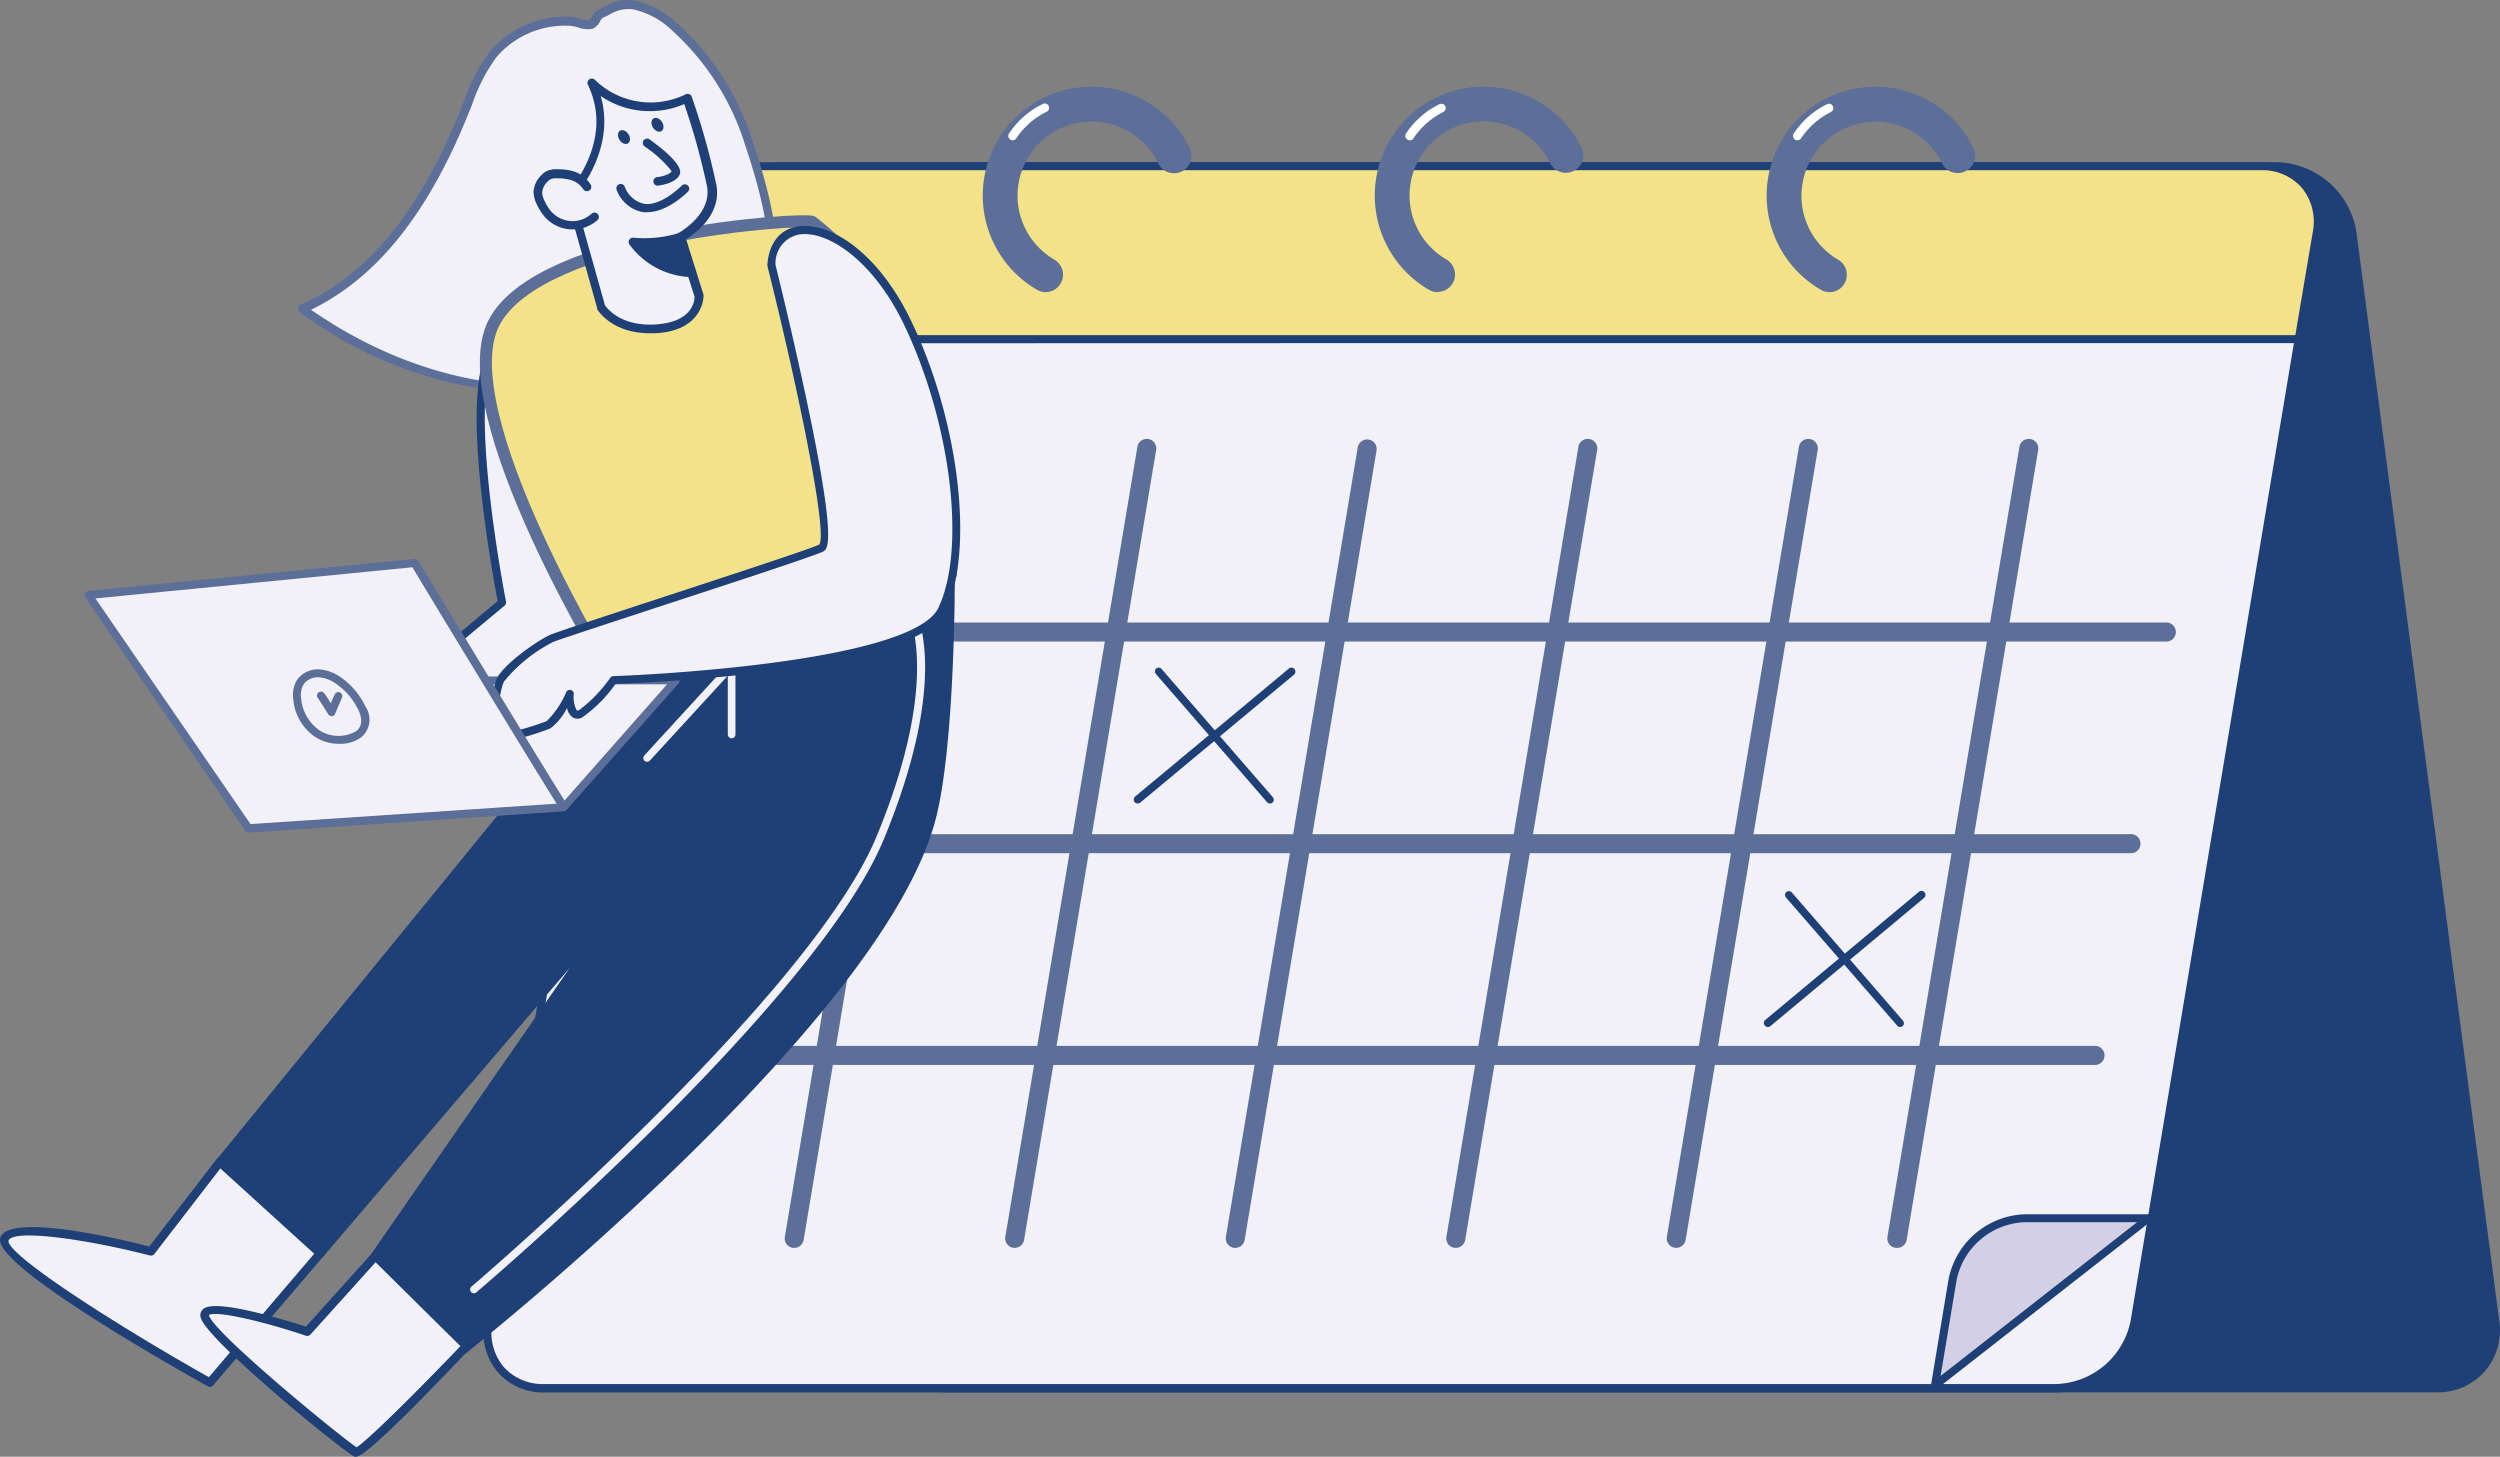 <svg xmlns="http://www.w3.org/2000/svg" width="207.735" height="121.044" viewBox="0 0 207.735 121.044">
  <rect x="0" y="0" width="207.735" height="121.044" fill="#808080" stroke="none"/>
  <g id="Groupe_347" data-name="Groupe 347" transform="translate(4771.837 4786.96)">
    <g id="_015" data-name="015" transform="translate(-4731.674 -4779.751)">
      <path id="Tracé_2716" data-name="Tracé 2716" d="M262.92,90.409H138.853a4.77,4.77,0,0,0-4.828,5.559l11.87,90.476a6.514,6.514,0,0,0,6.29,5.559H276.253a4.77,4.77,0,0,0,4.828-5.559L269.21,95.968A6.514,6.514,0,0,0,262.92,90.409Z" transform="translate(-113.888 -83.843)" fill="#1f4076"/>
      <path id="Tracé_2717" data-name="Tracé 2717" d="M276.133,192.215H152.066a6.876,6.876,0,0,1-6.608-5.841L133.587,95.9a5.219,5.219,0,0,1,1.2-4.2,5.139,5.139,0,0,1,3.945-1.7H262.8a6.876,6.876,0,0,1,6.608,5.79l11.87,90.476a5.219,5.219,0,0,1-1.2,4.2,5.139,5.139,0,0,1-3.945,1.752Zm-137.4-101.6a4.509,4.509,0,0,0-3.46,1.506,4.618,4.618,0,0,0-1.057,3.67l11.87,90.476a6.225,6.225,0,0,0,5.979,5.284H276.133a4.509,4.509,0,0,0,3.46-1.506,4.589,4.589,0,0,0,1.057-3.7l-11.87-90.476a6.225,6.225,0,0,0-5.979-5.284Z" transform="translate(-113.769 -83.73)" fill="#1f4076"/>
      <path id="Tracé_2718" data-name="Tracé 2718" d="M120.406,110.32h136.8l-13.651,81.631a6.847,6.847,0,0,1-6.514,5.559H111.4a4.582,4.582,0,0,1-4.632-5.559Z" transform="translate(-106.349 -89.343)" fill="#f2f1f7"/>
      <path id="Tracé_2719" data-name="Tracé 2719" d="M236.942,197.718H111.282A4.98,4.98,0,0,1,107.4,196a5.11,5.11,0,0,1-1.071-4.227l13.636-81.624a.333.333,0,0,1,.326-.275h136.8a.347.347,0,0,1,.253.116.355.355,0,0,1,.072.268L243.76,191.877a7.238,7.238,0,0,1-6.818,5.841Zm-116.4-87.19-13.564,81.348a4.48,4.48,0,0,0,.919,3.691,4.343,4.343,0,0,0,3.387,1.448h125.66a6.514,6.514,0,0,0,6.167-5.284l13.571-81.24Z" transform="translate(-106.229 -89.219)" fill="#1f4076"/>
      <path id="Tracé_2720" data-name="Tracé 2720" d="M133.625,90.409h125.66a4.582,4.582,0,0,1,4.632,5.559l-1.448,8.845H125.67l1.448-8.845A6.84,6.84,0,0,1,133.625,90.409Z" transform="translate(-111.599 -83.843)" fill="#f4e289"/>
      <path id="Tracé_2721" data-name="Tracé 2721" d="M262.3,105.033H125.5a.311.311,0,0,1-.253-.123.3.3,0,0,1-.072-.268l1.448-8.838a7.187,7.187,0,0,1,6.862-5.8h125.66a5,5,0,0,1,3.894,1.723,5.11,5.11,0,0,1,1.064,4.227l-1.448,8.838a.326.326,0,0,1-.355.246Zm-136.394-.666H262.027l1.448-8.563a4.459,4.459,0,0,0-.919-3.691,4.343,4.343,0,0,0-3.387-1.448H133.486a6.514,6.514,0,0,0-6.16,5.284Z" transform="translate(-111.461 -83.73)" fill="#1f4076"/>
      <path id="Tracé_2722" data-name="Tracé 2722" d="M141.794,188.719h-.058a.326.326,0,0,1-.268-.376l10.958-65.6a.34.34,0,0,1,.384-.275.333.333,0,0,1,.268.384l-10.958,65.6a.333.333,0,0,1-.326.268Z" transform="translate(-115.961 -92.697)" fill="#231f20"/>
      <path id="Tracé_2723" data-name="Tracé 2723" d="M167.111,188.7h-.058a.326.326,0,0,1-.275-.376l10.966-65.6a.333.333,0,1,1,.651.109l-10.966,65.6a.326.326,0,0,1-.318.268Z" transform="translate(-122.951 -92.681)" fill="#231f20"/>
      <path id="Tracé_2724" data-name="Tracé 2724" d="M192.424,188.719h-.051a.326.326,0,0,1-.275-.376l10.958-65.6a.34.34,0,0,1,.384-.275.326.326,0,0,1,.268.384l-10.958,65.6a.333.333,0,0,1-.326.268Z" transform="translate(-129.945 -92.697)" fill="#231f20"/>
      <path id="Tracé_2725" data-name="Tracé 2725" d="M217.743,188.7h-.058a.318.318,0,0,1-.268-.376l10.958-65.6a.333.333,0,1,1,.651.109l-10.958,65.6a.333.333,0,0,1-.326.268Z" transform="translate(-136.937 -92.681)" fill="#231f20"/>
      <path id="Tracé_2726" data-name="Tracé 2726" d="M243.054,188.7H243a.326.326,0,0,1-.275-.376l10.966-65.6a.333.333,0,1,1,.651.109l-10.966,65.6a.333.333,0,0,1-.326.268Z" transform="translate(-143.928 -92.681)" fill="#231f20"/>
      <path id="Tracé_2727" data-name="Tracé 2727" d="M268.374,188.7h-.058a.326.326,0,0,1-.268-.376l10.958-65.6a.333.333,0,1,1,.651.109l-10.922,65.6A.333.333,0,0,1,268.374,188.7Z" transform="translate(-150.922 -92.681)" fill="#231f20"/>
      <path id="Tracé_2728" data-name="Tracé 2728" d="M141.794,188.719h-.058a.326.326,0,0,1-.268-.376l10.958-65.6a.34.34,0,0,1,.384-.275.333.333,0,0,1,.268.384l-10.958,65.6a.333.333,0,0,1-.326.268Z" transform="translate(-115.961 -92.697)" fill="none" stroke="#5c6f99" stroke-linecap="round" stroke-linejoin="round" stroke-width="0.92"/>
      <path id="Tracé_2729" data-name="Tracé 2729" d="M167.111,188.7h-.058a.326.326,0,0,1-.275-.376l10.966-65.6a.333.333,0,1,1,.651.109l-10.966,65.6a.326.326,0,0,1-.318.268Z" transform="translate(-122.951 -92.681)" fill="none" stroke="#5c6f99" stroke-linecap="round" stroke-linejoin="round" stroke-width="0.92"/>
      <path id="Tracé_2730" data-name="Tracé 2730" d="M192.424,188.719h-.051a.326.326,0,0,1-.275-.376l10.958-65.6a.34.34,0,0,1,.384-.275.326.326,0,0,1,.268.384l-10.958,65.6a.333.333,0,0,1-.326.268Z" transform="translate(-129.945 -92.697)" fill="none" stroke="#5c6f99" stroke-linecap="round" stroke-linejoin="round" stroke-width="0.92"/>
      <path id="Tracé_2731" data-name="Tracé 2731" d="M217.743,188.7h-.058a.318.318,0,0,1-.268-.376l10.958-65.6a.333.333,0,1,1,.651.109l-10.958,65.6a.333.333,0,0,1-.326.268Z" transform="translate(-136.937 -92.681)" fill="none" stroke="#5c6f99" stroke-linecap="round" stroke-linejoin="round" stroke-width="0.92"/>
      <path id="Tracé_2732" data-name="Tracé 2732" d="M243.054,188.7H243a.326.326,0,0,1-.275-.376l10.966-65.6a.333.333,0,1,1,.651.109l-10.966,65.6a.333.333,0,0,1-.326.268Z" transform="translate(-143.928 -92.681)" fill="none" stroke="#5c6f99" stroke-linecap="round" stroke-linejoin="round" stroke-width="0.92"/>
      <path id="Tracé_2733" data-name="Tracé 2733" d="M268.374,188.7h-.058a.326.326,0,0,1-.268-.376l10.958-65.6a.333.333,0,1,1,.651.109l-10.922,65.6A.333.333,0,0,1,268.374,188.7Z" transform="translate(-150.922 -92.681)" fill="none" stroke="#5c6f99" stroke-linecap="round" stroke-linejoin="round" stroke-width="0.92"/>
      <path id="Tracé_2734" data-name="Tracé 2734" d="M253.636,144.137H134.164a.333.333,0,1,1,0-.659H253.636a.333.333,0,1,1,0,.659Z" transform="translate(-113.839 -98.5)" fill="#231f20"/>
      <path id="Tracé_2735" data-name="Tracé 2735" d="M249.576,168.437H130.1a.333.333,0,1,1,0-.659H249.576a.333.333,0,1,1,0,.659Z" transform="translate(-112.718 -105.212)" fill="#231f20"/>
      <path id="Tracé_2736" data-name="Tracé 2736" d="M245.534,192.746H126.063a.333.333,0,0,1,0-.666H245.534a.333.333,0,0,1,0,.666Z" transform="translate(-111.615 -111.925)" fill="#231f20"/>
      <line id="Ligne_107" data-name="Ligne 107" x2="119.471" transform="translate(20.325 45.304)" fill="none" stroke="#d1d3d4" stroke-linecap="round" stroke-linejoin="round" stroke-width="0.92"/>
      <path id="Tracé_2737" data-name="Tracé 2737" d="M253.636,144.137H134.164a.333.333,0,1,1,0-.659H253.636a.333.333,0,1,1,0,.659Z" transform="translate(-113.839 -98.5)" fill="none" stroke="#5c6f99" stroke-linecap="round" stroke-linejoin="round" stroke-width="0.92"/>
      <line id="Ligne_108" data-name="Ligne 108" x2="119.471" transform="translate(17.386 62.9)" fill="none" stroke="#d1d3d4" stroke-linecap="round" stroke-linejoin="round" stroke-width="0.92"/>
      <path id="Tracé_2738" data-name="Tracé 2738" d="M249.576,168.437H130.1a.333.333,0,1,1,0-.659H249.576a.333.333,0,1,1,0,.659Z" transform="translate(-112.718 -105.212)" fill="none" stroke="#5c6f99" stroke-linecap="round" stroke-linejoin="round" stroke-width="0.92"/>
      <line id="Ligne_109" data-name="Ligne 109" x2="119.471" transform="translate(14.448 80.488)" fill="none" stroke="#d1d3d4" stroke-linecap="round" stroke-linejoin="round" stroke-width="0.92"/>
      <path id="Tracé_2739" data-name="Tracé 2739" d="M245.534,192.746H126.063a.333.333,0,0,1,0-.666H245.534a.333.333,0,0,1,0,.666Z" transform="translate(-111.615 -111.925)" fill="none" stroke="#5c6f99" stroke-linecap="round" stroke-linejoin="round" stroke-width="0.92"/>
      <path id="Tracé_2740" data-name="Tracé 2740" d="M181.225,159.313a.318.318,0,0,1-.253-.116.333.333,0,0,1,.043-.463L193.79,148.1a.333.333,0,0,1,.463.043.34.34,0,0,1-.043.47l-12.768,10.625A.34.34,0,0,1,181.225,159.313Z" transform="translate(-126.852 -99.758)" fill="#1f4076"/>
      <path id="Tracé_2741" data-name="Tracé 2741" d="M192.892,159.313a.333.333,0,0,1-.246-.109l-9.221-10.633a.333.333,0,0,1,0-.463.318.318,0,0,1,.463.036l9.221,10.625a.333.333,0,0,1,0,.463.3.3,0,0,1-.217.08Z" transform="translate(-127.524 -99.757)" fill="#1f4076"/>
      <path id="Tracé_2742" data-name="Tracé 2742" d="M253.564,184.963a.333.333,0,0,1-.253-.123.326.326,0,0,1,.043-.463l12.739-10.625a.333.333,0,1,1,.427.507l-12.732,10.625A.333.333,0,0,1,253.564,184.963Z" transform="translate(-146.831 -106.835)" fill="#1f4076"/>
      <path id="Tracé_2743" data-name="Tracé 2743" d="M265.23,184.972a.319.319,0,0,1-.246-.116l-9.221-10.625a.333.333,0,0,1,0-.47.34.34,0,0,1,.47.036l9.214,10.625a.333.333,0,0,1,0,.47.347.347,0,0,1-.217.08Z" transform="translate(-147.503 -106.843)" fill="#1f4076"/>
      <path id="Tracé_2744" data-name="Tracé 2744" d="M272.88,225.12l17.755-13.89H280.364a6.355,6.355,0,0,0-6.022,5.168Z" transform="translate(-152.257 -117.214)" fill="#d3cfe5"/>
      <path id="Tracé_2745" data-name="Tracé 2745" d="M272.754,225.328a.333.333,0,0,1-.167-.043.34.34,0,0,1-.159-.34l1.448-8.729a6.7,6.7,0,0,1,6.348-5.436h10.271a.318.318,0,0,1,.311.224.311.311,0,0,1-.109.362l-17.748,13.89a.333.333,0,0,1-.2.072Zm7.484-13.89a6.015,6.015,0,0,0-5.7,4.886l-1.317,7.889,16.329-12.775Z" transform="translate(-152.132 -117.09)" fill="#1f4076"/>
      <path id="Tracé_2746" data-name="Tracé 2746" d="M258.778,98.409a1.448,1.448,0,0,1-.724-.2,9.048,9.048,0,1,1,12.681-11.791A1.45,1.45,0,1,1,268.13,87.7a6.153,6.153,0,1,0-8.62,8.02,1.448,1.448,0,0,1-.724,2.693Z" transform="translate(-146.921 -81.341)" fill="#5c6f99"/>
      <path id="Tracé_2747" data-name="Tracé 2747" d="M213.785,98.407a1.447,1.447,0,0,1-.724-.2,9.051,9.051,0,1,1,12.681-11.805,1.45,1.45,0,1,1-2.606,1.274,6.152,6.152,0,1,0-8.613,8.02,1.448,1.448,0,0,1-.724,2.693Z" transform="translate(-134.491 -81.339)" fill="#5c6f99"/>
      <path id="Tracé_2748" data-name="Tracé 2748" d="M168.794,98.407a1.382,1.382,0,0,1-.724-.2,9.048,9.048,0,1,1,12.674-11.791,1.448,1.448,0,1,1-2.6,1.274,6.155,6.155,0,1,0-8.621,8.02,1.448,1.448,0,0,1-.724,2.693Z" transform="translate(-122.065 -81.339)" fill="#5c6f99"/>
      <path id="Tracé_2749" data-name="Tracé 2749" d="M166.861,86.316a.391.391,0,0,1-.181-.043.369.369,0,0,1-.138-.5,6.992,6.992,0,0,1,2.787-2.454.362.362,0,1,1,.3.651,6.457,6.457,0,0,0-2.461,2.171A.362.362,0,0,1,166.861,86.316Z" transform="translate(-122.874 -81.871)" fill="#fff"/>
      <path id="Tracé_2750" data-name="Tracé 2750" d="M212.433,86.324a.362.362,0,0,1-.311-.543,6.949,6.949,0,0,1,2.794-2.454.362.362,0,0,1,.478.174.355.355,0,0,1-.174.478,6.456,6.456,0,0,0-2.461,2.171A.362.362,0,0,1,212.433,86.324Z" transform="translate(-135.463 -81.879)" fill="#fff"/>
      <path id="Tracé_2751" data-name="Tracé 2751" d="M256.943,86.323a.413.413,0,0,1-.181-.043.369.369,0,0,1-.13-.5,6.992,6.992,0,0,1,2.779-2.454.362.362,0,0,1,.485.174.355.355,0,0,1-.174.478,6.456,6.456,0,0,0-2.461,2.171.376.376,0,0,1-.319.174Z" transform="translate(-147.756 -81.878)" fill="#fff"/>
    </g>
    <g id="_43_time" data-name="#43_time" transform="translate(-4771.837 -4786.96)">
      <path id="Tracé_2782" data-name="Tracé 2782" d="M112.7,231.433l-9.163,10.734S85.8,232.214,86.453,230.253s12.174,1,12.174,1l5.718-7.412" transform="translate(-86.087 -127.282)" fill="#f2f1f7"/>
      <path id="Tracé_2783" data-name="Tracé 2783" d="M103.4,242.393a.325.325,0,0,1-.181-.051C97.814,239.31,85.307,232.028,85.98,230s9.359-.058,12.377.724l5.573-7.238a.369.369,0,0,1,.507-.065.362.362,0,0,1,.065.507l-5.718,7.412a.362.362,0,0,1-.376.13c-5.407-1.39-11.414-2.215-11.747-1.23-.159,1.122,8.469,6.731,16.648,11.342l8.982-10.524a.362.362,0,0,1,.55.463l-9.171,10.734A.333.333,0,0,1,103.4,242.393Z" transform="translate(-85.954 -127.147)" fill="#1f4076"/>
      <path id="Tracé_2784" data-name="Tracé 2784" d="M151.639,92.84a7,7,0,0,0-3.489-1.853,4.375,4.375,0,0,0-2.693.724c-.376.166-.42.724-.818.89s-1.216-.246-1.672-.261a7.89,7.89,0,0,0-6.456,2.772,16.46,16.46,0,0,0-2.258,4.473c-2.707,6.833-6.854,13.694-13.593,16.648,6.087,4.343,13.528,7.1,20.99,6.666a25.08,25.08,0,0,0,10.416-2.96c2.526-1.368,7.115-4.2,7.571-7.339.427-2.946-.97-7.462-1.9-10.242a21.6,21.6,0,0,0-6.1-9.518Z" transform="translate(-95.54 -90.579)" fill="#f2f1f7"/>
      <path id="Tracé_2785" data-name="Tracé 2785" d="M139.98,123.148a34.2,34.2,0,0,1-19.666-6.775.369.369,0,0,1-.145-.333.355.355,0,0,1,.21-.29c5.6-2.446,9.989-7.832,13.4-16.445l.152-.391a15.721,15.721,0,0,1,2.171-4.184,8.215,8.215,0,0,1,6.746-2.9,3.17,3.17,0,0,1,.724.145,2.244,2.244,0,0,0,.789.13c.08,0,.152-.159.232-.29a1.216,1.216,0,0,1,.55-.586c.181-.08.347-.166.507-.246a3.764,3.764,0,0,1,2.389-.528,7.5,7.5,0,0,1,3.677,1.962h0a22.062,22.062,0,0,1,6.2,9.677c1.028,3.069,2.338,7.477,1.911,10.416-.449,3.054-4.459,5.79-7.752,7.6a25.572,25.572,0,0,1-10.56,2.989Q140.761,123.148,139.98,123.148Zm-18.732-6.97c6.362,4.408,13.528,6.623,20.267,6.232a24.609,24.609,0,0,0,10.256-2.9c4.451-2.41,7.072-4.915,7.383-7.072.405-2.779-.876-7.086-1.875-10.075a21.338,21.338,0,0,0-6-9.366h0a6.768,6.768,0,0,0-3.3-1.788,3.018,3.018,0,0,0-1.969.463c-.166.08-.34.166-.528.246a.724.724,0,0,0-.224.3,1.216,1.216,0,0,1-.622.608,2.229,2.229,0,0,1-1.209-.116,3.561,3.561,0,0,0-.586-.123,7.513,7.513,0,0,0-6.189,2.6,14.831,14.831,0,0,0-2.041,3.988l-.159.391C131.077,108.078,126.756,113.507,121.248,116.178Z" transform="translate(-95.403 -90.437)" fill="#5c6f99"/>
      <path id="Tracé_2786" data-name="Tracé 2786" d="M140.2,125.256c1.2-1.267-3.149-.282-3.554,8.027-.311,6.341,1.737,16.7,1.737,16.7L124.76,161.374l8.418,2.4s15.352-11.161,15.345-11.979S140.2,125.256,140.2,125.256Z" transform="translate(-96.672 -99.928)" fill="#f2f1f7"/>
      <path id="Tracé_2787" data-name="Tracé 2787" d="M133.052,163.988a.218.218,0,0,1-.094,0l-8.418-2.4a.329.329,0,0,1-.116-.572l13.47-11.262c-.275-1.448-2-10.756-1.708-16.59.3-6.015,2.678-8.512,3.786-8.773a.5.5,0,0,1,.586.188.579.579,0,0,1-.116.644c1.513,4.669,8.251,25.659,8.288,26.455s-8.418,7.108-15.482,12.247A.333.333,0,0,1,133.052,163.988Zm-7.73-2.9,7.665,2.171c5.6-4.068,14.425-10.683,15.07-11.66-.224-1.223-5.067-16.358-8.3-26.4h0c-.847.63-2.649,2.787-2.9,7.962-.3,6.232,1.715,16.517,1.737,16.648a.34.34,0,0,1-.116.318Zm23.053-9.366Z" transform="translate(-96.546 -99.805)" fill="#1f4076"/>
      <path id="Tracé_2788" data-name="Tracé 2788" d="M168.866,115.9c-.5-.391-22.641.984-26.462,8.374s9.931,29.676,9.931,29.676l28-8.389S182.336,126.436,168.866,115.9Z" transform="translate(-101.36 -97.452)" fill="#f4e289" stroke="#5c6f99" stroke-width="1"/>
      <path id="Tracé_2800" data-name="Tracé 2800" d="M160.565,112.756l1.563,4.893s.08,2.439-3.438,2.722-4.734-1.8-4.734-1.8l-2.577-9.229s4.213-4.386,1.781-9.409a7.028,7.028,0,0,0,7.962,1.274,62.249,62.249,0,0,1,2.041,7.31C163.605,111.171,160.565,112.756,160.565,112.756Z" transform="translate(-104.024 -93.059)" fill="#f2f1f7"/>
      <path id="Tracé_2801" data-name="Tracé 2801" d="M157.913,120.622c-3.185,0-4.343-1.918-4.393-2a.439.439,0,0,1,0-.087l-2.584-9.221a.376.376,0,0,1,.087-.347c.043-.043,4.01-4.278,1.723-9a.362.362,0,0,1,.586-.405,6.63,6.63,0,0,0,7.557,1.194.34.34,0,0,1,.29,0,.318.318,0,0,1,.2.217,59.72,59.72,0,0,1,2.056,7.368c.4,2.418-1.752,3.981-2.526,4.459l1.448,4.618a.427.427,0,0,1,0,.094s.043,2.787-3.771,3.091Q158.239,120.622,157.913,120.622Zm-3.749-2.338c.174.261,1.354,1.831,4.343,1.592s3.1-1.99,3.105-2.3l-1.542-4.835a.362.362,0,0,1,.174-.434s2.8-1.5,2.41-3.858a57.266,57.266,0,0,0-1.9-6.876,7.238,7.238,0,0,1-6.941-.666c1.194,4.111-1.527,7.622-2.171,8.4Z" transform="translate(-103.898 -92.927)" fill="#1f4076"/>
      <path id="Tracé_2802" data-name="Tracé 2802" d="M151.835,111.45a2.309,2.309,0,0,0-1.1-.9,3.908,3.908,0,0,0-1.332-.2,1.535,1.535,0,0,0-.724.1,1.238,1.238,0,0,0-.405.318,1.665,1.665,0,0,0-.514,1.078,2,2,0,0,0,.261.948,3.93,3.93,0,0,0,.579.9,2.714,2.714,0,0,0,3.858.224" transform="translate(-103.024 -95.936)" fill="#f2f1f7"/>
      <path id="Tracé_2803" data-name="Tracé 2803" d="M150.482,114.862h-.174a3.083,3.083,0,0,1-2.171-1.042,4.342,4.342,0,0,1-.63-.984,2.432,2.432,0,0,1-.3-1.115,2.056,2.056,0,0,1,.608-1.317,1.737,1.737,0,0,1,.521-.405,2,2,0,0,1,.89-.13,4.19,4.19,0,0,1,1.448.217,2.627,2.627,0,0,1,1.274,1.05.355.355,0,0,1-.116.5.369.369,0,0,1-.5-.116,1.867,1.867,0,0,0-.912-.724,3.75,3.75,0,0,0-1.216-.174,1.267,1.267,0,0,0-.565.065,1.086,1.086,0,0,0-.3.239,1.4,1.4,0,0,0-.413.847,1.665,1.665,0,0,0,.224.774,3.619,3.619,0,0,0,.521.825,2.41,2.41,0,0,0,1.636.8,2.352,2.352,0,0,0,1.708-.6.362.362,0,0,1,.514,0,.355.355,0,0,1,0,.507A3.083,3.083,0,0,1,150.482,114.862Z" transform="translate(-102.872 -95.802)" fill="#1f4076"/>
      <path id="Tracé_2804" data-name="Tracé 2804" d="M160.24,106.85s2.613,1.9,2.374,2.483-1.448.724-1.448.724" transform="translate(-106.471 -94.97)" fill="#f2f1f7"/>
      <path id="Tracé_2805" data-name="Tracé 2805" d="M161.009,110.266a.362.362,0,1,1-.036-.724c.427-.043,1.071-.239,1.173-.485A9.684,9.684,0,0,0,159.894,107a.362.362,0,0,1-.08-.5.355.355,0,0,1,.507-.08c1.882,1.368,2.721,2.345,2.5,2.9-.311.724-1.527.9-1.766.926Z" transform="translate(-106.335 -94.832)" fill="#1f4076"/>
      <ellipse id="Ellipse_241" data-name="Ellipse 241" cx="0.442" cy="0.622" rx="0.442" ry="0.622" transform="translate(51.142 11.1) rotate(-32.47)" fill="#1f4076"/>
      <ellipse id="Ellipse_242" data-name="Ellipse 242" cx="0.442" cy="0.622" rx="0.442" ry="0.622" transform="translate(53.926 10.081) rotate(-32.47)" fill="#1f4076"/>
      <path id="Tracé_2806" data-name="Tracé 2806" d="M162.574,112s-3.5,3.713-5.334,0" transform="translate(-105.643 -96.392)" fill="#f2f1f7"/>
      <path id="Tracé_2807" data-name="Tracé 2807" d="M159.287,113.9a2.112,2.112,0,0,1-.369,0,2.9,2.9,0,0,1-2.171-1.824.369.369,0,0,1,.166-.485.362.362,0,0,1,.485.166,2.258,2.258,0,0,0,1.607,1.448c1.448.224,3.127-1.5,3.141-1.513a.362.362,0,0,1,.514,0,.369.369,0,0,1,0,.514C162.624,112.218,161.01,113.9,159.287,113.9Z" transform="translate(-105.497 -96.27)" fill="#1f4076"/>
      <path id="Tracé_2808" data-name="Tracé 2808" d="M162.565,117.65a10.892,10.892,0,0,1-3.945.413,6.281,6.281,0,0,0,4.835,2.548Z" transform="translate(-106.024 -97.953)" fill="#1f4076"/>
      <path id="Tracé_2809" data-name="Tracé 2809" d="M163.187,120.837a6.613,6.613,0,0,1-5-2.707.362.362,0,0,1,.384-.557,9.9,9.9,0,0,0,3.757-.4.362.362,0,0,1,.449.239l.89,2.953a.355.355,0,0,1-.051.318.369.369,0,0,1-.282.152Zm-3.836-2.461a5.79,5.79,0,0,0,3.482,1.723l-.644-2.171a12.248,12.248,0,0,1-2.83.42Z" transform="translate(-105.886 -97.817)" fill="#1f4076"/>
      <path id="Tracé_2810" data-name="Tracé 2810" d="M171.9,156.94s0,14.129-1.643,20.093c-4.676,16.908-38.818,43.921-38.818,43.921l-7.564-7.513,20.795-29.951-25.138,29.437-8.353-7.593L143.9,165.3Z" transform="translate(-92.921 -108.805)" fill="#1f4076"/>
      <path id="Tracé_2811" data-name="Tracé 2811" d="M131.31,221.178a.376.376,0,0,1-.253-.1l-7.564-7.484a.362.362,0,0,1-.043-.463l16.684-24.038L119.678,213.05a.347.347,0,0,1-.253.13.34.34,0,0,1-.261-.094l-8.353-7.593a.362.362,0,0,1,0-.5l32.68-40.034a.355.355,0,0,1,.174-.116l28-8.389a.384.384,0,0,1,.318.058.376.376,0,0,1,.145.29c0,.579,0,14.244-1.658,20.194-1.954,7.072-9.105,16.648-21.258,28.46-9.026,8.78-17.6,15.576-17.683,15.641A.369.369,0,0,1,131.31,221.178Zm-7.093-7.875,7.115,7.043c3.112-2.5,34.07-27.693,38.449-43.537,1.448-5.233,1.607-16.98,1.629-19.543l-27.432,8.266L111.55,205.218l7.824,7.115,24.892-29.155a.355.355,0,0,1,.492-.051.347.347,0,0,1,.072.485Z" transform="translate(-92.792 -108.667)" fill="#1f4076"/>
      <path id="Tracé_2812" data-name="Tracé 2812" d="M123.4,235l-5.429,6.029s-8.9-2.989-8.5-1.3,11.972,11.1,12.558,11.291,8.939-8.534,8.939-8.534" transform="translate(-92.444 -130.364)" fill="#f2f1f7"/>
      <path id="Tracé_2813" data-name="Tracé 2813" d="M121.879,251.272h-.1c-.724-.239-12.37-9.721-12.8-11.581a.673.673,0,0,1,.2-.68c.992-.9,6.514.818,8.548,1.448l5.269-5.848a.362.362,0,0,1,.536.485l-5.429,6.022a.362.362,0,0,1-.384.1c-3.938-1.325-7.629-2.1-8.056-1.708.362,1.448,10.958,10.133,12.269,10.973.847-.478,5.009-4.611,8.635-8.4a.355.355,0,0,1,.507,0,.362.362,0,0,1,0,.514C123.5,250.563,122.248,251.272,121.879,251.272Z" transform="translate(-92.307 -130.228)" fill="#1f4076"/>
      <path id="Tracé_2814" data-name="Tracé 2814" d="M140.256,217.123a.319.319,0,0,1-.21-.565c.282-.239,28.127-24.009,33.664-37.421,5.486-13.282,2.6-18.58,2.57-18.631a.321.321,0,0,1,.557-.318c.123.217,3.1,5.566-2.533,19.2s-33.563,37.421-33.845,37.638a.311.311,0,0,1-.2.1Z" transform="translate(-100.862 -109.657)" fill="#f2f1f7"/>
      <path id="Tracé_2815" data-name="Tracé 2815" d="M160.121,174.73a.333.333,0,0,1-.217-.087.311.311,0,0,1,0-.449l7.006-7.643a.326.326,0,0,1,.355-.08.318.318,0,0,1,.2.3v5.689a.318.318,0,1,1-.637,0v-4.886l-6.456,7.035A.34.34,0,0,1,160.121,174.73Z" transform="translate(-106.352 -111.431)" fill="#f2f1f7"/>
      <path id="Tracé_2816" data-name="Tracé 2816" d="M140.677,179.076l9.315-10.546h-23.1l-12.4,12.29Z" transform="translate(-93.835 -112.006)" fill="#f2f1f7"/>
      <path id="Tracé_2817" data-name="Tracé 2817" d="M114.363,181.053a.332.332,0,0,1-.239-.565l12.406-12.3a.347.347,0,0,1,.232-.094h23.1a.326.326,0,0,1,.3.2.355.355,0,0,1-.051.355l-9.33,10.539a.333.333,0,0,1-.224.109l-26.18,1.766Zm12.536-12.3L115.224,180.33l25.167-1.672,8.744-9.909Zm13.651,10.22Z" transform="translate(-93.708 -111.884)" fill="#5c6f99"/>
      <path id="Tracé_2818" data-name="Tracé 2818" d="M165.714,119.752s5.689,22.836,4.111,23.56-21.294,7.021-22.387,7.5-3.749,2.4-4.234,3.445-.926,5.175,0,4.907a34.3,34.3,0,0,0,4-1.194c.724-.376,1.773-2.555,1.773-2.555s-.13,2.106.861,1.658,2.758-2.816,2.758-2.816,24.863-.847,27.28-5.834,1.093-15.757-2.9-23.987S166.068,114.714,165.714,119.752Z" transform="translate(-101.616 -97.732)" fill="#f2f1f7"/>
      <path id="Tracé_2819" data-name="Tracé 2819" d="M143,159.379a.594.594,0,0,1-.456-.224c-.673-.789-.174-4.292.239-5.175.528-1.136,3.235-3.083,4.4-3.619.492-.217,4.466-1.52,9.077-3.033,5.79-1.9,12.435-4.068,13.3-4.473.724-.861-1.629-12.464-4.3-23.162a.552.552,0,0,1,0-.109c.123-1.73,1.006-2.9,2.425-3.149,2.606-.5,6.681,1.983,9.46,7.709,4.046,8.338,5.349,19.232,2.9,24.276s-25.08,5.921-27.4,6.008a11.5,11.5,0,0,1-2.794,2.8.789.789,0,0,1-.8-.036,1.274,1.274,0,0,1-.442-.767,4.813,4.813,0,0,1-1.375,1.694,20.9,20.9,0,0,1-3.091.955c-.384.1-.724.188-.963.261a.723.723,0,0,1-.174.043Zm22.923-39.809c.145.586,1.484,6.015,2.635,11.465,2.5,11.849,1.715,12.218,1.288,12.413-.9.42-7.535,2.591-13.383,4.5-4.4,1.448-8.555,2.8-9.011,3a12.651,12.651,0,0,0-4.075,3.279c-.456.9-.724,4.133-.326,4.473a5.507,5.507,0,0,1,.919-.282,22.242,22.242,0,0,0,2.953-.9,7.478,7.478,0,0,0,1.621-2.41.333.333,0,0,1,.63.159,2.258,2.258,0,0,0,.246,1.368h.159a11.887,11.887,0,0,0,2.627-2.721.318.318,0,0,1,.253-.13c.058,0,6.275-.217,12.7-1.042,10.625-1.361,13.637-3.257,14.288-4.6,2.367-4.886,1.064-15.518-2.9-23.7-2.606-5.356-6.449-7.781-8.736-7.339a2.41,2.41,0,0,0-1.875,2.5Z" transform="translate(-101.493 -97.6)" fill="#1f4076"/>
      <path id="Tracé_2820" data-name="Tracé 2820" d="M135.6,175.367C134.712,174.1,123.2,155.1,123.2,155.1L96.09,157.764l13.318,19.362Z" transform="translate(-88.753 -108.296)" fill="#f2f1f7"/>
      <path id="Tracé_2821" data-name="Tracé 2821" d="M109.29,177.329a.34.34,0,0,1-.275-.145L95.7,157.786a.333.333,0,0,1,0-.326.34.34,0,0,1,.268-.2l27.107-2.656a.326.326,0,0,1,.318.152c.116.2,11.516,19.022,12.377,20.267a.326.326,0,0,1,0,.333.333.333,0,0,1-.275.188l-26.187,1.781ZM96.565,157.888l12.884,18.747,25.442-1.694c-1.925-3.04-10.857-17.733-11.986-19.644Z" transform="translate(-88.635 -108.16)" fill="#5c6f99"/>
      <path id="Tracé_2822" data-name="Tracé 2822" d="M125.446,170.646a5.79,5.79,0,0,0-1.817-2.215,3.322,3.322,0,0,0-1.686-.724,1.788,1.788,0,0,0-1.614.724,2.171,2.171,0,0,0-.268,1.4,3.974,3.974,0,0,0,1.643,2.9C123.362,173.845,126.662,173.229,125.446,170.646Z" transform="translate(-95.368 -111.776)" fill="#f2f1f7"/>
      <path id="Tracé_2823" data-name="Tracé 2823" d="M123.446,173.467a3.684,3.684,0,0,1-2.048-.594,4.234,4.234,0,0,1-1.788-3.112,2.425,2.425,0,0,1,.318-1.614,2.114,2.114,0,0,1,1.918-.861,3.619,3.619,0,0,1,1.86.76,6.174,6.174,0,0,1,1.911,2.338h0a1.914,1.914,0,0,1-.311,2.5A2.9,2.9,0,0,1,123.446,173.467Zm-1.773-5.53a1.448,1.448,0,0,0-1.194.572,1.846,1.846,0,0,0-.217,1.187,3.619,3.619,0,0,0,1.506,2.635,2.9,2.9,0,0,0,3.112.051c.449-.384.492-.963.145-1.715a5.508,5.508,0,0,0-1.715-2.085,2.9,2.9,0,0,0-1.513-.637Z" transform="translate(-95.242 -111.659)" fill="#5c6f99"/>
      <path id="Tracé_2824" data-name="Tracé 2824" d="M122.76,170.3a15.728,15.728,0,0,1,.869,1.354l.579-1.354" transform="translate(-96.12 -112.494)" fill="#f2f1f7"/>
      <path id="Tracé_2825" data-name="Tracé 2825" d="M123.544,171.859a.326.326,0,0,1-.282-.166c-.311-.521-.724-1.136-.8-1.267a.34.34,0,0,1-.116-.261.326.326,0,0,1,.326-.326c.188,0,.239,0,.818.963l.326-.724a.329.329,0,1,1,.608.253l-.579,1.361a.347.347,0,0,1-.282.2Z" transform="translate(-96.006 -112.367)" fill="#5c6f99"/>
    </g>
  </g>
</svg>
